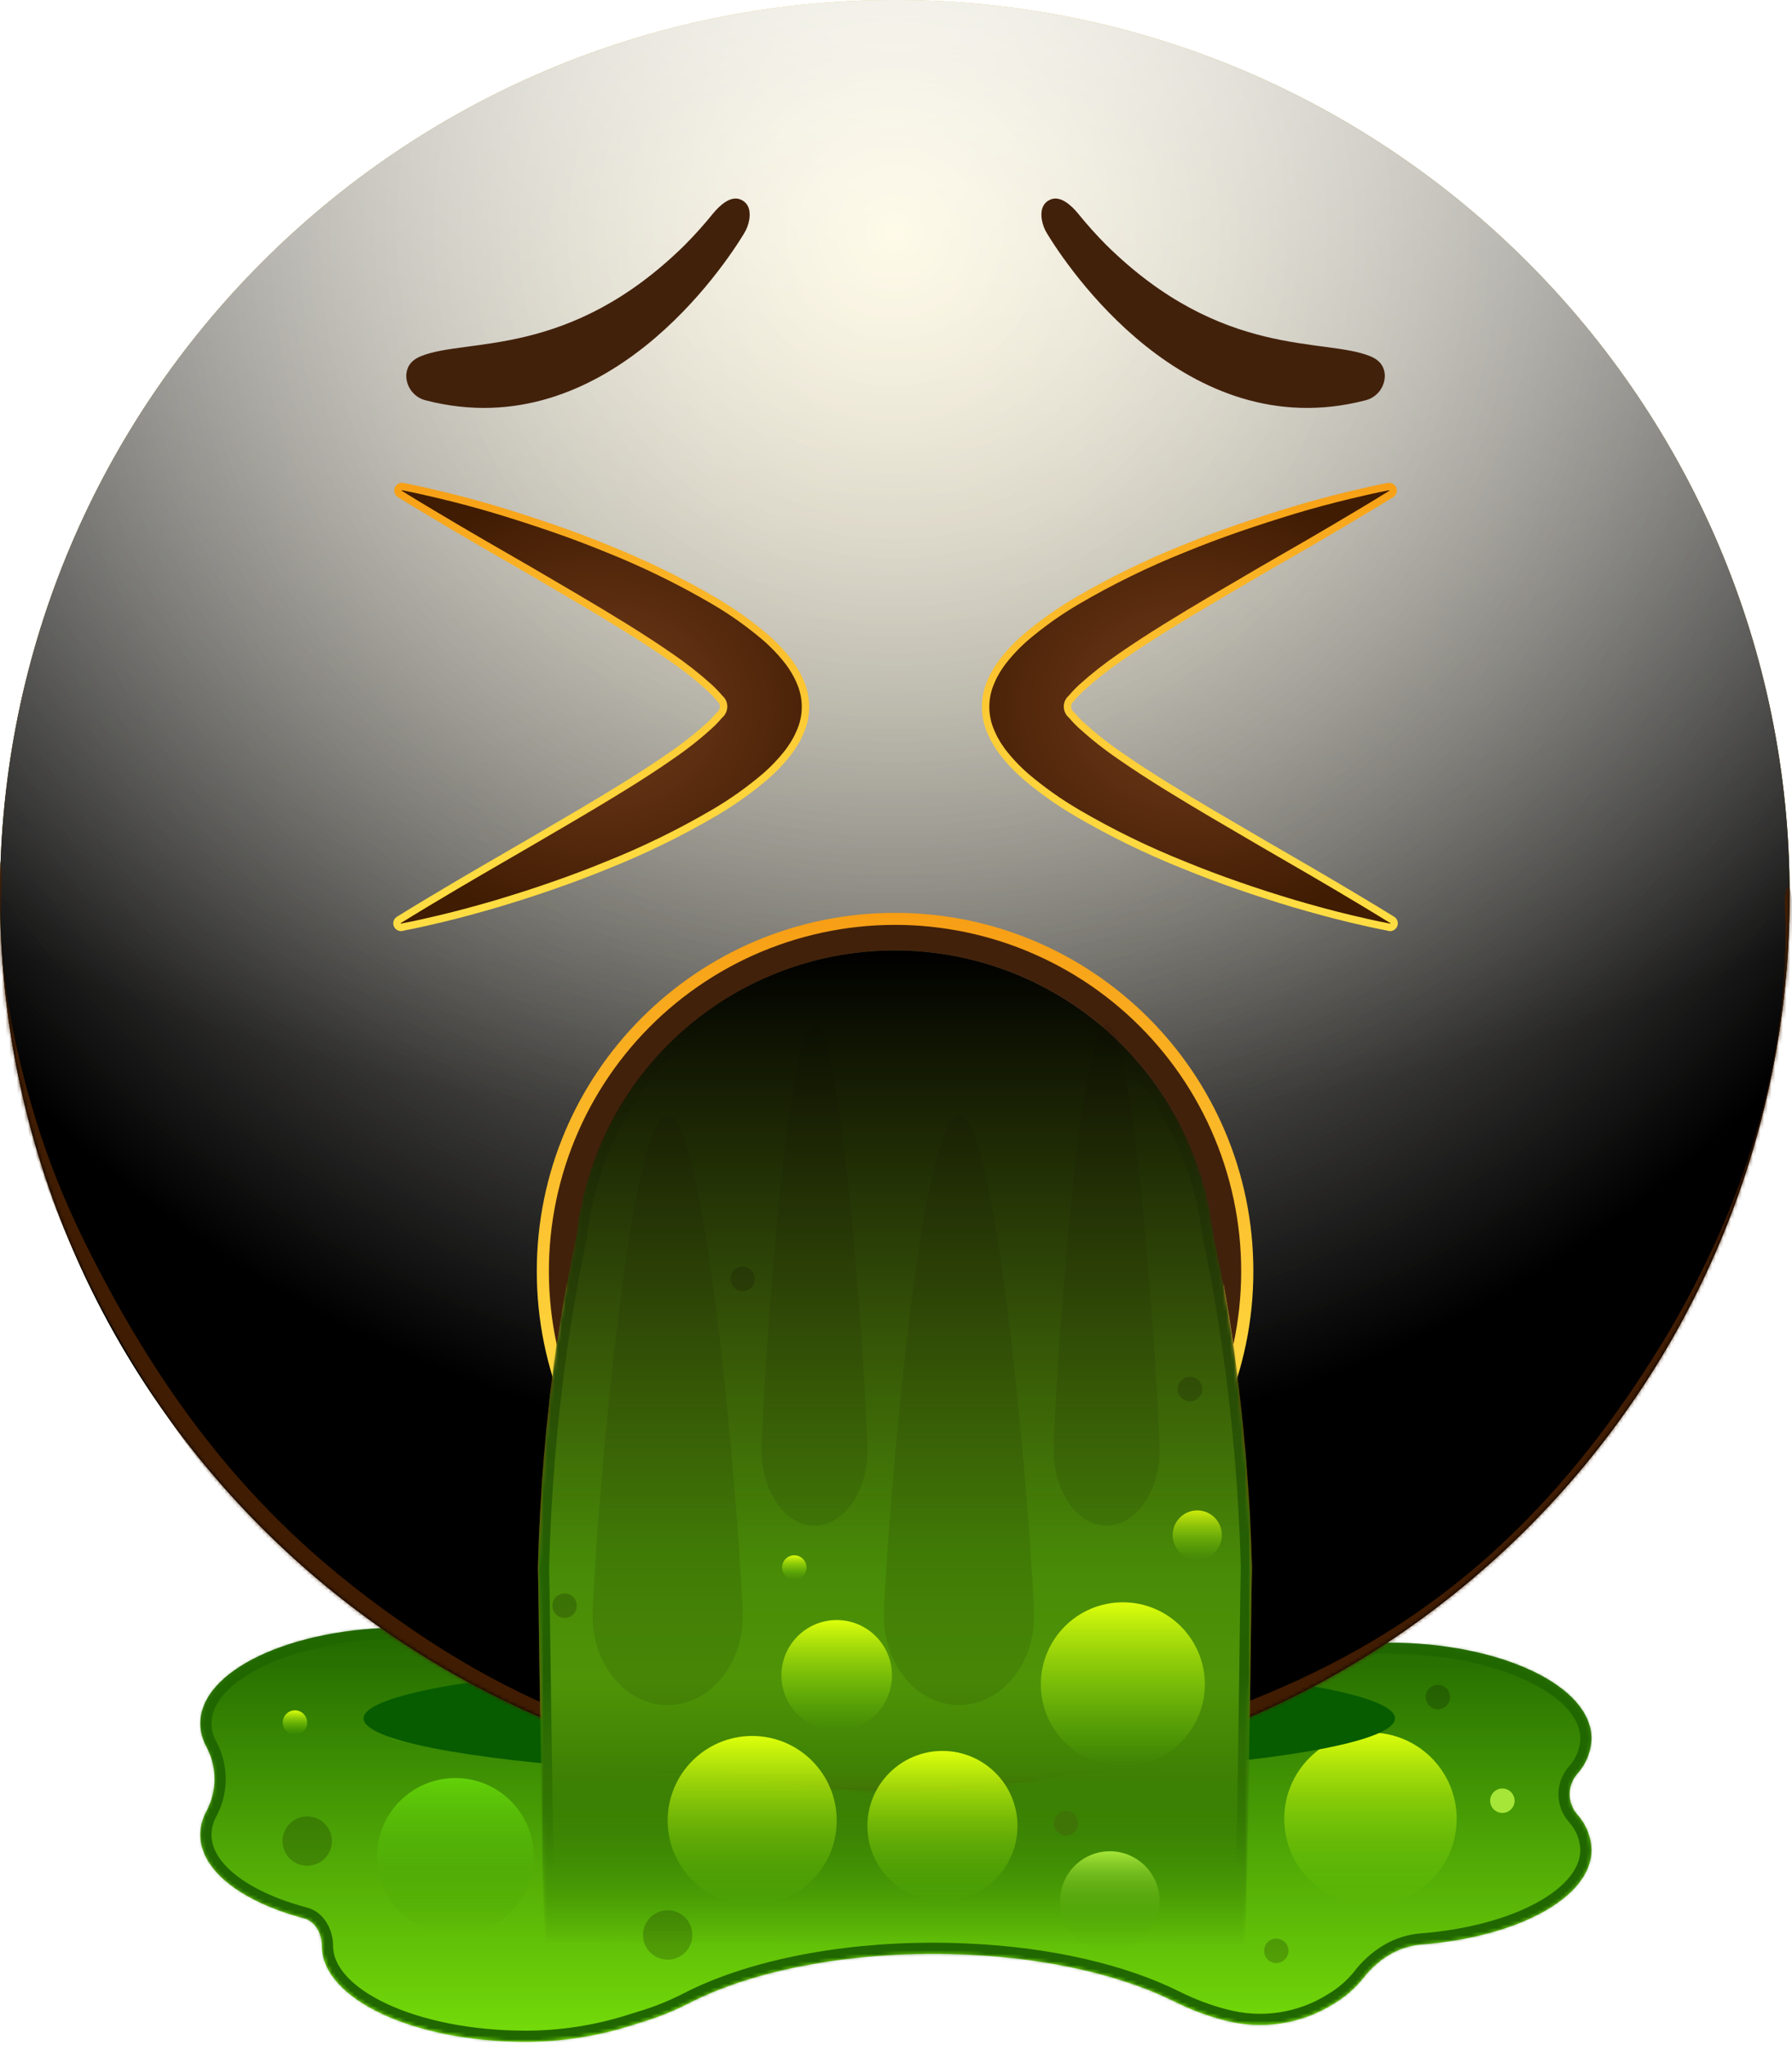 <svg width="483" height="551" viewBox="0 0 483 551" fill="none" xmlns="http://www.w3.org/2000/svg">
<path d="M150.2 447.33L338.61 448.67C339.25 448.41 339.9 448.17 340.61 447.93C349.86 444.57 361.46 442.58 374.04 442.58C404.36 442.58 428.95 454.16 428.95 468.43C428.846 472.002 427.454 475.415 425.03 478.04C423.752 479.545 423.051 481.456 423.051 483.43C423.051 485.404 423.752 487.315 425.03 488.82C427.455 491.444 428.848 494.858 428.95 498.43C428.95 511.26 409.1 521.9 383.09 523.93C380.044 524.184 377.097 525.128 374.47 526.69C371.666 528.371 369.217 530.582 367.26 533.2C365.073 535.88 362.429 538.151 359.45 539.91C355.1 542.637 350.233 544.436 345.155 545.195C340.077 545.954 334.897 545.656 329.94 544.32H329.89C325.303 543.116 320.852 541.441 316.61 539.32C302.73 532.38 283.12 527.67 260.98 526.67C257.873 526.517 254.717 526.44 251.51 526.44C225.28 526.44 201.78 531.54 185.99 539.58C182.383 541.457 178.627 543.033 174.76 544.29L170.35 545.67C161.149 548.614 151.55 550.121 141.89 550.14H141.67C111.35 550.14 86.76 538.56 86.76 524.28V524.22C86.76 520.68 84.76 517.62 82 516.88C65.27 512.46 54 504.02 54 494.35C54.021 492.14 54.588 489.969 55.65 488.03C57.086 485.358 57.837 482.373 57.837 479.34C57.837 476.307 57.086 473.322 55.65 470.65C54.585 468.72 54.018 466.555 54 464.35C54 450.06 78.58 438.5 108.91 438.5C124.4 438.5 138.38 441.5 148.36 446.37C149.01 446.68 149.64 447.01 150.26 447.37" fill="url(#paint0_linear_862_12472)"/>
<mask id="mask0_862_12472" style="mask-type:alpha" maskUnits="userSpaceOnUse" x="54" y="438" width="375" height="113">
<path d="M150.2 447.33L338.61 448.67C339.25 448.41 339.9 448.17 340.61 447.93C349.86 444.57 361.46 442.58 374.04 442.58C404.36 442.58 428.95 454.16 428.95 468.43C428.846 472.002 427.454 475.415 425.03 478.04C423.752 479.545 423.051 481.456 423.051 483.43C423.051 485.404 423.752 487.315 425.03 488.82C427.455 491.444 428.848 494.858 428.95 498.43C428.95 511.26 409.1 521.9 383.09 523.93C380.044 524.184 377.097 525.128 374.47 526.69C371.666 528.371 369.217 530.582 367.26 533.2C365.073 535.88 362.429 538.151 359.45 539.91C355.1 542.637 350.233 544.436 345.155 545.195C340.077 545.954 334.897 545.656 329.94 544.32H329.89C325.303 543.116 320.852 541.441 316.61 539.32C302.73 532.38 283.12 527.67 260.98 526.67C257.873 526.517 254.717 526.44 251.51 526.44C225.28 526.44 201.78 531.54 185.99 539.58C182.383 541.457 178.627 543.033 174.76 544.29L170.35 545.67C161.149 548.614 151.55 550.121 141.89 550.14H141.67C111.35 550.14 86.76 538.56 86.76 524.28V524.22C86.76 520.68 84.76 517.62 82 516.88C65.27 512.46 54 504.02 54 494.35C54.021 492.14 54.588 489.969 55.65 488.03C57.086 485.358 57.837 482.373 57.837 479.34C57.837 476.307 57.086 473.322 55.65 470.65C54.585 468.72 54.018 466.555 54 464.35C54 450.06 78.58 438.5 108.91 438.5C124.4 438.5 138.38 441.5 148.36 446.37C149.01 446.68 149.64 447.01 150.26 447.37" fill="url(#paint1_linear_862_12472)"/>
</mask>
<g mask="url(#mask0_862_12472)">
<g filter="url(#filter0_f_862_12472)">
<mask id="path-3-inside-1_862_12472" fill="white">
<path d="M150.2 447.33L338.61 448.67C339.25 448.41 339.9 448.17 340.61 447.93C349.86 444.57 361.46 442.58 374.04 442.58C404.36 442.58 428.95 454.16 428.95 468.43C428.846 472.002 427.454 475.415 425.03 478.04C423.752 479.545 423.051 481.456 423.051 483.43C423.051 485.404 423.752 487.315 425.03 488.82C427.455 491.444 428.848 494.858 428.95 498.43C428.95 511.26 409.1 521.9 383.09 523.93C380.044 524.184 377.097 525.128 374.47 526.69C371.666 528.371 369.217 530.582 367.26 533.2C365.073 535.88 362.429 538.151 359.45 539.91C355.1 542.637 350.233 544.436 345.155 545.195C340.077 545.954 334.897 545.656 329.94 544.32H329.89C325.303 543.116 320.852 541.441 316.61 539.32C302.73 532.38 283.12 527.67 260.98 526.67C257.873 526.517 254.717 526.44 251.51 526.44C225.28 526.44 201.78 531.54 185.99 539.58C182.383 541.457 178.627 543.033 174.76 544.29L170.35 545.67C161.149 548.614 151.55 550.121 141.89 550.14H141.67C111.35 550.14 86.76 538.56 86.76 524.28V524.22C86.76 520.68 84.76 517.62 82 516.88C65.27 512.46 54 504.02 54 494.35C54.021 492.14 54.588 489.969 55.65 488.03C57.086 485.358 57.837 482.373 57.837 479.34C57.837 476.307 57.086 473.322 55.65 470.65C54.585 468.72 54.018 466.555 54 464.35C54 450.06 78.58 438.5 108.91 438.5C124.4 438.5 138.38 441.5 148.36 446.37C149.01 446.68 149.64 447.01 150.26 447.37"/>
</mask>
<path d="M338.61 448.67L338.589 451.67L339.186 451.674L339.739 451.449L338.61 448.67ZM340.61 447.93L341.571 450.772L341.603 450.761L341.634 450.75L340.61 447.93ZM428.95 468.43L431.949 468.517L431.95 468.474V468.43H428.95ZM425.03 478.04L422.826 476.005L422.783 476.051L422.743 476.099L425.03 478.04ZM423.051 483.43H420.051H423.051ZM425.03 488.82L422.743 490.761L422.784 490.81L422.827 490.856L425.03 488.82ZM428.95 498.43H431.95V498.387L431.949 498.344L428.95 498.43ZM383.09 523.93L382.857 520.939L382.849 520.94L382.841 520.94L383.09 523.93ZM374.47 526.69L372.936 524.112L372.928 524.117L374.47 526.69ZM367.26 533.2L369.584 535.097L369.625 535.048L369.663 534.996L367.26 533.2ZM359.45 539.91L357.925 537.327L357.89 537.347L357.857 537.368L359.45 539.91ZM329.94 544.32L330.721 541.423L330.337 541.32H329.94V544.32ZM329.89 544.32L329.129 547.222L329.503 547.32H329.89V544.32ZM316.61 539.32L315.268 542.003L315.269 542.003L316.61 539.32ZM260.98 526.67L260.832 529.666L260.845 529.667L260.98 526.67ZM185.99 539.58L184.629 536.907L184.617 536.913L184.605 536.919L185.99 539.58ZM174.76 544.29L175.656 547.153L175.672 547.148L175.688 547.143L174.76 544.29ZM170.35 545.67L169.454 542.807L169.445 542.81L169.436 542.813L170.35 545.67ZM141.89 550.14V553.14L141.896 553.14L141.89 550.14ZM82 516.88L82.777 513.982L82.766 513.98L82 516.88ZM54 494.35L51 494.321L51 494.336V494.35H54ZM55.65 488.03L58.281 489.471L58.287 489.461L58.293 489.45L55.65 488.03ZM57.837 479.34H60.837H57.837ZM55.65 470.65L58.293 469.23L58.285 469.215L58.277 469.201L55.65 470.65ZM54 464.35H51V464.362L51 464.374L54 464.35ZM148.36 446.37L147.044 449.066L147.056 449.072L147.069 449.078L148.36 446.37ZM150.179 450.33L338.589 451.67L338.631 445.67L150.221 444.33L150.179 450.33ZM339.739 451.449C340.317 451.214 340.911 450.995 341.571 450.772L339.649 445.088C338.889 445.345 338.183 445.606 337.481 445.891L339.739 451.449ZM341.634 450.75C350.509 447.526 361.756 445.58 374.04 445.58V439.58C361.164 439.58 349.211 441.614 339.586 445.11L341.634 450.75ZM374.04 445.58C388.859 445.58 402.132 448.416 411.587 452.868C421.278 457.431 425.95 463.139 425.95 468.43H431.95C431.95 459.451 424.327 452.234 414.143 447.44C403.724 442.534 389.541 439.58 374.04 439.58V445.58ZM425.951 468.343C425.868 471.19 424.758 473.912 422.826 476.005L427.234 480.075C430.149 476.918 431.824 472.813 431.949 468.517L425.951 468.343ZM422.743 476.099C421.005 478.146 420.051 480.745 420.051 483.43H426.051C426.051 482.167 426.5 480.944 427.317 479.981L422.743 476.099ZM420.051 483.43C420.051 486.115 421.005 488.714 422.743 490.761L427.317 486.879C426.5 485.916 426.051 484.693 426.051 483.43H420.051ZM422.827 490.856C424.76 492.948 425.87 495.669 425.951 498.516L431.949 498.344C431.826 494.047 430.151 489.941 427.233 486.784L422.827 490.856ZM425.95 498.43C425.95 503.176 422.223 508.259 414.328 512.601C406.581 516.862 395.557 519.948 382.857 520.939L383.323 526.921C396.633 525.882 408.539 522.633 417.22 517.859C425.752 513.166 431.95 506.514 431.95 498.43H425.95ZM382.841 520.94C379.341 521.232 375.954 522.316 372.936 524.112L376.004 529.268C378.239 527.939 380.747 527.136 383.339 526.92L382.841 520.94ZM372.928 524.117C369.789 525.998 367.048 528.473 364.857 531.404L369.663 534.996C371.386 532.691 373.543 530.743 376.012 529.263L372.928 524.117ZM364.936 531.303C362.972 533.709 360.599 535.748 357.925 537.327L360.975 542.493C364.259 540.555 367.173 538.051 369.584 535.097L364.936 531.303ZM357.857 537.368C353.856 539.876 349.381 541.53 344.712 542.228L345.599 548.162C351.085 547.342 356.343 545.398 361.043 542.452L357.857 537.368ZM344.712 542.228C340.042 542.926 335.279 542.652 330.721 541.423L329.159 547.217C334.516 548.66 340.112 548.982 345.599 548.162L344.712 542.228ZM329.94 541.32H329.89V547.32H329.94V541.32ZM330.651 541.418C326.264 540.267 322.008 538.665 317.952 536.637L315.269 542.003C319.696 544.217 324.341 545.966 329.129 547.222L330.651 541.418ZM317.952 536.637C303.601 529.462 283.555 524.687 261.115 523.673L260.845 529.667C282.685 530.653 301.859 535.298 315.268 542.003L317.952 536.637ZM261.128 523.674C257.97 523.518 254.764 523.44 251.51 523.44V529.44C254.669 529.44 257.776 529.516 260.832 529.666L261.128 523.674ZM251.51 523.44C224.954 523.44 200.954 528.594 184.629 536.907L187.351 542.253C202.606 534.486 225.606 529.44 251.51 529.44V523.44ZM184.605 536.919C181.145 538.72 177.542 540.231 173.832 541.437L175.688 547.143C179.712 545.834 183.621 544.195 187.375 542.241L184.605 536.919ZM173.864 541.427L169.454 542.807L171.246 548.533L175.656 547.153L173.864 541.427ZM169.436 542.813C160.529 545.662 151.236 547.122 141.884 547.14L141.896 553.14C151.864 553.121 161.77 551.565 171.264 548.527L169.436 542.813ZM141.89 547.14H141.67V553.14H141.89V547.14ZM141.67 547.14C126.851 547.14 113.579 544.304 104.123 539.851C94.433 535.287 89.76 529.576 89.76 524.28H83.76C83.76 533.264 91.382 540.483 101.567 545.279C111.986 550.186 126.169 553.14 141.67 553.14V547.14ZM89.76 524.28V524.22H83.76V524.28H89.76ZM89.76 524.22C89.76 519.735 87.209 515.171 82.777 513.982L81.223 519.778C82.311 520.069 83.76 521.625 83.76 524.22H89.76ZM82.766 513.98C74.658 511.837 68.073 508.768 63.584 505.228C59.077 501.674 57 497.925 57 494.35H51C51 500.445 54.558 505.751 59.868 509.939C65.197 514.142 72.612 517.503 81.234 519.781L82.766 513.98ZM57 494.379C57.016 492.662 57.456 490.977 58.281 489.471L53.019 486.589C51.719 488.961 51.026 491.617 51 494.321L57 494.379ZM58.293 489.45C59.963 486.342 60.837 482.868 60.837 479.34H54.837C54.837 481.877 54.208 484.375 53.007 486.61L58.293 489.45ZM60.837 479.34C60.837 475.812 59.963 472.338 58.293 469.23L53.007 472.07C54.208 474.305 54.837 476.803 54.837 479.34H60.837ZM58.277 469.201C57.452 467.707 57.014 466.032 57 464.326L51 464.374C51.022 467.077 51.717 469.733 53.023 472.099L58.277 469.201ZM57 464.35C57 459.048 61.671 453.34 71.359 448.781C80.813 444.331 94.085 441.5 108.91 441.5V435.5C93.405 435.5 79.222 438.449 68.804 443.352C58.619 448.145 51 455.362 51 464.35H57ZM108.91 441.5C124.058 441.5 137.566 444.441 147.044 449.066L149.676 443.674C139.194 438.559 124.742 435.5 108.91 435.5V441.5ZM147.069 449.078C147.651 449.356 148.209 449.648 148.754 449.964L151.766 444.776C151.071 444.372 150.369 444.004 149.651 443.662L147.069 449.078Z" fill="url(#paint2_linear_862_12472)" mask="url(#path-3-inside-1_862_12472)"/>
</g>
</g>
<path d="M122.74 521.32C134.404 521.32 143.86 511.864 143.86 500.2C143.86 488.536 134.404 479.08 122.74 479.08C111.076 479.08 101.62 488.536 101.62 500.2C101.62 511.864 111.076 521.32 122.74 521.32Z" fill="url(#paint3_linear_862_12472)"/>
<path d="M369.381 513.299C382.216 513.299 392.621 502.894 392.621 490.059C392.621 477.224 382.216 466.819 369.381 466.819C356.546 466.819 346.141 477.224 346.141 490.059C346.141 502.894 356.546 513.299 369.381 513.299Z" fill="url(#paint4_linear_862_12472)"/>
<path d="M109.09 469.68C112.321 469.68 114.94 467.06 114.94 463.829C114.94 460.599 112.321 457.979 109.09 457.979C105.859 457.979 103.24 460.599 103.24 463.829C103.24 467.06 105.859 469.68 109.09 469.68Z" fill="url(#paint5_linear_862_12472)"/>
<path d="M79.5 467.42C81.317 467.42 82.79 465.947 82.79 464.13C82.79 462.313 81.317 460.84 79.5 460.84C77.683 460.84 76.21 462.313 76.21 464.13C76.21 465.947 77.683 467.42 79.5 467.42Z" fill="url(#paint6_linear_862_12472)"/>
<path d="M404.94 488.479C406.757 488.479 408.23 487.006 408.23 485.189C408.23 483.372 406.757 481.899 404.94 481.899C403.123 481.899 401.65 483.372 401.65 485.189C401.65 487.006 403.123 488.479 404.94 488.479Z" fill="#A6E638"/>
<path opacity="0.2" d="M82.8 502.71C86.473 502.71 89.45 499.733 89.45 496.06C89.45 492.387 86.473 489.41 82.8 489.41C79.128 489.41 76.15 492.387 76.15 496.06C76.15 499.733 79.128 502.71 82.8 502.71Z" fill="black"/>
<path opacity="0.2" d="M387.57 460.55C389.387 460.55 390.86 459.077 390.86 457.26C390.86 455.443 389.387 453.97 387.57 453.97C385.753 453.97 384.28 455.443 384.28 457.26C384.28 459.077 385.753 460.55 387.57 460.55Z" fill="black"/>
<path opacity="0.2" d="M344 528.92C345.817 528.92 347.29 527.447 347.29 525.63C347.29 523.813 345.817 522.34 344 522.34C342.183 522.34 340.71 523.813 340.71 525.63C340.71 527.447 342.183 528.92 344 528.92Z" fill="black"/>
<mask id="mask1_862_12472" style="mask-type:alpha" maskUnits="userSpaceOnUse" x="54" y="438" width="375" height="113">
<path d="M150.2 447.33L338.61 448.67C339.25 448.41 339.9 448.17 340.61 447.93C349.86 444.57 361.46 442.58 374.04 442.58C404.36 442.58 428.95 454.16 428.95 468.43C428.846 472.002 427.454 475.415 425.03 478.04C423.752 479.545 423.051 481.456 423.051 483.43C423.051 485.404 423.752 487.315 425.03 488.82C427.455 491.444 428.848 494.858 428.95 498.43C428.95 511.26 409.1 521.9 383.09 523.93C380.044 524.184 377.097 525.128 374.47 526.69C371.666 528.371 369.217 530.582 367.26 533.2C365.073 535.88 362.429 538.151 359.45 539.91C355.1 542.637 350.233 544.436 345.155 545.195C340.077 545.954 334.897 545.656 329.94 544.32H329.89C325.303 543.116 320.852 541.441 316.61 539.32C302.73 532.38 283.12 527.67 260.98 526.67C257.873 526.517 254.717 526.44 251.51 526.44C225.28 526.44 201.78 531.54 185.99 539.58C182.383 541.457 178.627 543.033 174.76 544.29L170.35 545.67C161.149 548.614 151.55 550.121 141.89 550.14H141.67C111.35 550.14 86.76 538.56 86.76 524.28V524.22C86.76 520.68 84.76 517.62 82 516.88C65.27 512.46 54 504.02 54 494.35C54.021 492.14 54.588 489.969 55.65 488.03C57.086 485.358 57.837 482.373 57.837 479.34C57.837 476.307 57.086 473.322 55.65 470.65C54.585 468.72 54.018 466.555 54 464.35C54 450.06 78.58 438.5 108.91 438.5C124.4 438.5 138.38 441.5 148.36 446.37C149.01 446.68 149.64 447.01 150.26 447.37" fill="url(#paint7_linear_862_12472)"/>
</mask>
<g mask="url(#mask1_862_12472)">
<g filter="url(#filter1_f_862_12472)">
<ellipse cx="237" cy="463" rx="139" ry="16" fill="#075C00"/>
</g>
</g>
<path d="M241.18 482.36C374.38 482.36 482.36 374.38 482.36 241.18C482.36 107.98 374.38 0 241.18 0C107.98 0 0 107.98 0 241.18C0 374.38 107.98 482.36 241.18 482.36Z" fill="url(#paint8_radial_862_12472)"/>
<g style="mix-blend-mode:soft-light">
<path d="M241.18 482.36C374.38 482.36 482.36 374.38 482.36 241.18C482.36 107.98 374.38 0 241.18 0C107.98 0 0 107.98 0 241.18C0 374.38 107.98 482.36 241.18 482.36Z" fill="url(#paint9_radial_862_12472)"/>
</g>
<g style="mix-blend-mode:soft-light">
<path d="M241.18 482.36C374.38 482.36 482.36 374.38 482.36 241.18C482.36 107.98 374.38 0 241.18 0C107.98 0 0 107.98 0 241.18C0 374.38 107.98 482.36 241.18 482.36Z" fill="url(#paint10_radial_862_12472)"/>
</g>
<g style="mix-blend-mode:overlay">
<path d="M241.18 482.36C374.38 482.36 482.36 374.38 482.36 241.18C482.36 107.98 374.38 0 241.18 0C107.98 0 0 107.98 0 241.18C0 374.38 107.98 482.36 241.18 482.36Z" fill="url(#paint11_radial_862_12472)" fill-opacity="0.7"/>
</g>
<mask id="mask2_862_12472" style="mask-type:alpha" maskUnits="userSpaceOnUse" x="0" y="0" width="483" height="483">
<path d="M241.18 482.36C374.38 482.36 482.36 374.38 482.36 241.18C482.36 107.98 374.38 0 241.18 0C107.98 0 0 107.98 0 241.18C0 374.38 107.98 482.36 241.18 482.36Z" fill="white"/>
</mask>
<g mask="url(#mask2_862_12472)">
<g filter="url(#filter2_f_862_12472)">
<path d="M-1.376 234.299C-1.114 230.872 0.014 230.529 0.343 234.008C0.708 237.874 -0.002 245.646 0.169 250.335C0.622 262.748 2.524 273.541 4.486 282.32C10.807 310.612 19.562 328.843 27.727 344.288C54.566 395.06 83.967 420.77 112.648 440.147C154.689 468.549 197.072 477.584 239.49 479.5C240.56 479.548 240.738 486.518 239.686 487.425C237.788 489.061 235.436 487.437 233.494 487.369C227.915 487.174 222.335 486.791 216.756 486.211C200.213 484.492 183.67 480.991 167.162 475.358C122.275 460.044 73.876 433.821 31.609 359.962C28.95 355.316 26.312 350.424 23.712 345.167C21.632 340.963 19.573 336.556 17.549 331.843C10.895 316.342 -4.613 276.658 -1.376 234.299ZM239.52 487.5C238.499 487.531 238.241 481.034 239.214 479.685C240.684 477.647 242.888 479.326 244.439 479.229C250.877 478.826 257.314 478.229 263.75 477.421C281.395 475.205 299.028 471.422 316.621 465.596C360.257 451.145 407.17 429.115 448.305 361.431C450.923 357.123 453.518 352.553 456.079 347.641C463.86 332.712 483.361 293.084 481.107 243.821C480.917 239.668 482.181 237.181 482.747 240.743C483.467 245.279 483.175 254.736 482.977 259.768C482.341 275.883 479.866 289.512 477.257 300.518C468.987 335.399 457.376 355.623 446.744 372.51C412.184 427.397 374.648 449.524 338.155 465.424C305.424 479.686 272.444 486.484 239.52 487.5Z" fill="#401C02"/>
</g>
<g filter="url(#filter3_f_862_12472)">
<path d="M-1.376 234.299C-1.114 230.872 0.014 230.529 0.343 234.008C0.708 237.874 -0.002 245.646 0.169 250.335C0.622 262.748 2.524 273.541 4.486 282.32C10.807 310.612 19.562 328.843 27.727 344.288C54.566 395.06 83.967 420.77 112.648 440.147C154.689 468.549 197.072 477.584 239.49 479.5C240.56 479.548 240.738 486.518 239.686 487.425C237.788 489.061 235.436 487.437 233.494 487.369C227.915 487.174 222.335 486.791 216.756 486.211C200.213 484.492 183.67 480.991 167.162 475.358C122.275 460.044 73.876 433.821 31.609 359.962C28.95 355.316 26.312 350.424 23.712 345.167C21.632 340.963 19.573 336.556 17.549 331.843C10.895 316.342 -4.613 276.658 -1.376 234.299ZM239.52 487.5C238.499 487.531 238.241 481.034 239.214 479.685C240.684 477.647 242.888 479.326 244.439 479.229C250.877 478.826 257.314 478.229 263.75 477.421C281.395 475.205 299.028 471.422 316.621 465.596C360.257 451.145 407.17 429.115 448.305 361.431C450.923 357.123 453.518 352.553 456.079 347.641C463.86 332.712 483.361 293.084 481.107 243.821C480.917 239.668 482.181 237.181 482.747 240.743C483.467 245.279 483.175 254.736 482.977 259.768C482.341 275.883 479.866 289.512 477.257 300.518C468.987 335.399 457.376 355.623 446.744 372.51C412.184 427.397 374.648 449.524 338.155 465.424C305.424 479.686 272.444 486.484 239.52 487.5Z" fill="#401C02"/>
</g>
</g>
<mask id="mask3_862_12472" style="mask-type:alpha" maskUnits="userSpaceOnUse" x="0" y="0" width="483" height="483">
<path d="M241.18 482.36C374.38 482.36 482.36 374.38 482.36 241.18C482.36 107.98 374.38 0 241.18 0C107.98 0 0 107.98 0 241.18C0 374.38 107.98 482.36 241.18 482.36Z" fill="url(#paint12_radial_862_12472)"/>
</mask>
<g mask="url(#mask3_862_12472)">
<g filter="url(#filter4_f_862_12472)">
<path d="M147 523.33C146 512.33 145.32 433.93 145 422.33C145.504 402.287 147.173 382.29 150 362.44C150.25 360.72 150.5 359.01 150.77 357.31C151.29 353.977 151.84 350.677 152.42 347.41C153.287 342.55 154.223 337.777 155.23 333.09C156.035 325.617 157.824 318.284 160.55 311.28C166.876 294.954 178.012 280.933 192.482 271.076C206.953 261.218 224.077 255.988 241.586 256.078C259.095 256.168 276.164 261.574 290.532 271.58C304.901 281.586 315.892 295.719 322.05 312.11C324.51 318.613 326.163 325.394 326.97 332.3C328.54 339.55 329.97 347.04 331.18 354.72C331.58 357.2 331.97 359.72 332.33 362.25C332.33 362.49 332.41 362.73 332.44 362.97C335.245 382.644 336.914 402.464 337.44 422.33C337.13 434.38 336.44 513.17 335.35 524.64" fill="#803308"/>
</g>
</g>
<path d="M241.25 435.1C292.375 435.1 333.82 393.655 333.82 342.53C333.82 291.405 292.375 249.96 241.25 249.96C190.125 249.96 148.68 291.405 148.68 342.53C148.68 393.655 190.125 435.1 241.25 435.1Z" stroke="url(#paint13_linear_862_12472)" stroke-width="8" stroke-miterlimit="10"/>
<mask id="mask4_862_12472" style="mask-type:alpha" maskUnits="userSpaceOnUse" x="145" y="256" width="193" height="269">
<path d="M147 523.33C146 512.33 145.32 433.93 145 422.33C145.504 402.287 147.173 382.29 150 362.44C150.25 360.72 150.5 359.01 150.77 357.31C151.29 353.977 151.84 350.677 152.42 347.41C153.287 342.55 154.223 337.777 155.23 333.09C156.035 325.617 157.824 318.284 160.55 311.28C166.876 294.954 178.012 280.933 192.482 271.076C206.953 261.218 224.077 255.988 241.586 256.078C259.095 256.168 276.164 261.574 290.532 271.58C304.901 281.586 315.892 295.719 322.05 312.11C324.51 318.613 326.163 325.394 326.97 332.3C328.54 339.55 329.97 347.04 331.18 354.72C331.58 357.2 331.97 359.72 332.33 362.25C332.33 362.49 332.41 362.73 332.44 362.97C335.245 382.644 336.914 402.464 337.44 422.33C337.13 434.38 336.44 513.17 335.35 524.64" fill="url(#paint14_linear_862_12472)"/>
</mask>
<g mask="url(#mask4_862_12472)">
<path d="M147 523.33C146 512.33 145.32 433.93 145 422.33C145.504 402.287 147.173 382.29 150 362.44C150.25 360.72 150.5 359.01 150.77 357.31C151.29 353.977 151.84 350.677 152.42 347.41C153.287 342.55 154.223 337.777 155.23 333.09C156.035 325.617 157.824 318.284 160.55 311.28C166.876 294.954 178.012 280.933 192.482 271.076C206.953 261.218 224.077 255.988 241.586 256.078C259.095 256.168 276.164 261.574 290.532 271.58C304.901 281.586 315.892 295.719 322.05 312.11C324.51 318.613 326.163 325.394 326.97 332.3C328.54 339.55 329.97 347.04 331.18 354.72C331.58 357.2 331.97 359.72 332.33 362.25C332.33 362.49 332.41 362.73 332.44 362.97C335.245 382.644 336.914 402.464 337.44 422.33C337.13 434.38 336.44 513.17 335.35 524.64" fill="url(#paint15_linear_862_12472)"/>
</g>
<mask id="mask5_862_12472" style="mask-type:alpha" maskUnits="userSpaceOnUse" x="145" y="256" width="193" height="269">
<path d="M147 523.33C146 512.33 145.32 433.93 145 422.33C145.504 402.287 147.173 382.29 150 362.44C150.25 360.72 150.5 359.01 150.77 357.31C151.29 353.977 151.84 350.677 152.42 347.41C153.287 342.55 154.223 337.777 155.23 333.09C156.035 325.617 157.824 318.284 160.55 311.28C166.876 294.954 178.012 280.933 192.482 271.076C206.953 261.218 224.077 255.988 241.586 256.078C259.095 256.168 276.164 261.574 290.532 271.58C304.901 281.586 315.892 295.719 322.05 312.11C324.51 318.613 326.163 325.394 326.97 332.3C328.54 339.55 329.97 347.04 331.18 354.72C331.58 357.2 331.97 359.72 332.33 362.25C332.33 362.49 332.41 362.73 332.44 362.97C335.245 382.644 336.914 402.464 337.44 422.33C337.13 434.38 336.44 513.17 335.35 524.64" fill="url(#paint16_linear_862_12472)"/>
</mask>
<g mask="url(#mask5_862_12472)">
<mask id="mask6_862_12472" style="mask-type:alpha" maskUnits="userSpaceOnUse" x="145" y="256" width="193" height="269">
<path d="M147 523.33C146 512.33 145.32 433.93 145 422.33C145.504 402.287 147.173 382.29 150 362.44C150.25 360.72 150.5 359.01 150.77 357.31C151.29 353.977 151.84 350.677 152.42 347.41C153.287 342.55 154.223 337.777 155.23 333.09C156.035 325.617 157.824 318.284 160.55 311.28C166.876 294.954 178.012 280.933 192.482 271.076C206.953 261.218 224.077 255.988 241.586 256.078C259.095 256.168 276.164 261.574 290.532 271.58C304.901 281.586 315.892 295.719 322.05 312.11C324.51 318.613 326.163 325.394 326.97 332.3C328.54 339.55 329.97 347.04 331.18 354.72C331.58 357.2 331.97 359.72 332.33 362.25C332.33 362.49 332.41 362.73 332.44 362.97C335.245 382.644 336.914 402.464 337.44 422.33C337.13 434.38 336.44 513.17 335.35 524.64" fill="url(#paint17_linear_862_12472)"/>
</mask>
<g mask="url(#mask6_862_12472)">
<g filter="url(#filter5_f_862_12472)">
<mask id="path-29-inside-2_862_12472" fill="white">
<path d="M147 523.33C146 512.33 145.32 433.93 145 422.33C145.504 402.287 147.173 382.29 150 362.44C150.25 360.72 150.5 359.01 150.77 357.31C151.29 353.977 151.84 350.677 152.42 347.41C153.287 342.55 154.223 337.777 155.23 333.09C156.035 325.617 157.824 318.284 160.55 311.28C166.876 294.954 178.012 280.933 192.482 271.076C206.953 261.218 224.077 255.988 241.586 256.078C259.095 256.168 276.164 261.574 290.532 271.58C304.901 281.586 315.892 295.719 322.05 312.11C324.51 318.613 326.163 325.394 326.97 332.3C328.54 339.55 329.97 347.04 331.18 354.72C331.58 357.2 331.97 359.72 332.33 362.25C332.33 362.49 332.41 362.73 332.44 362.97C335.245 382.644 336.914 402.464 337.44 422.33C337.13 434.38 336.44 513.17 335.35 524.64"/>
</mask>
<path d="M145 422.33L142.001 422.255L141.999 422.334L142.001 422.413L145 422.33ZM150 362.44L147.031 362.009L147.03 362.017L150 362.44ZM150.77 357.31L153.733 357.781L153.734 357.772L150.77 357.31ZM152.42 347.41L149.467 346.883L149.466 346.886L152.42 347.41ZM155.23 333.09L158.163 333.72L158.196 333.567L158.213 333.411L155.23 333.09ZM160.55 311.28L163.346 312.368L163.347 312.364L160.55 311.28ZM322.05 312.11L319.242 313.165L319.244 313.172L322.05 312.11ZM326.97 332.3L323.99 332.648L324.007 332.793L324.038 332.935L326.97 332.3ZM331.18 354.72L328.217 355.187L328.218 355.198L331.18 354.72ZM332.33 362.25H335.33V362.038L335.3 361.827L332.33 362.25ZM332.44 362.97L329.463 363.342L329.466 363.368L329.47 363.393L332.44 362.97ZM337.44 422.33L340.439 422.407L340.441 422.329L340.439 422.251L337.44 422.33ZM149.988 523.058C149.501 517.706 149.081 495.525 148.745 473.01C148.41 450.622 148.16 428.072 147.999 422.247L142.001 422.413C142.16 428.188 142.41 450.638 142.745 473.1C143.079 495.435 143.499 517.954 144.012 523.602L149.988 523.058ZM147.999 422.405C148.5 402.478 150.16 382.597 152.97 362.863L147.03 362.017C144.187 381.982 142.508 402.095 142.001 422.255L147.999 422.405ZM152.969 362.872C153.219 361.151 153.466 359.459 153.733 357.781L147.807 356.84C147.534 358.561 147.281 360.289 147.031 362.009L152.969 362.872ZM153.734 357.772C154.251 354.46 154.798 351.18 155.374 347.935L149.466 346.886C148.882 350.173 148.329 353.494 147.806 356.848L153.734 357.772ZM155.373 347.937C156.234 343.11 157.164 338.371 158.163 333.72L152.297 332.46C151.283 337.182 150.339 341.99 149.467 346.883L155.373 347.937ZM158.213 333.411C158.989 326.202 160.715 319.126 163.346 312.368L157.754 310.192C154.932 317.442 153.08 325.033 152.247 332.769L158.213 333.411ZM163.347 312.364C169.454 296.604 180.203 283.071 194.171 273.555L190.794 268.596C175.82 278.796 164.298 293.303 157.753 310.196L163.347 312.364ZM194.171 273.555C208.14 264.04 224.669 258.991 241.57 259.078L241.601 253.078C223.484 252.985 205.767 258.397 190.794 268.596L194.171 273.555ZM241.57 259.078C258.472 259.165 274.948 264.383 288.818 274.042L292.247 269.118C277.379 258.765 259.718 253.171 241.601 253.078L241.57 259.078ZM288.818 274.042C302.688 283.7 313.297 297.343 319.242 313.165L324.858 311.055C318.487 294.095 307.114 279.471 292.247 269.118L288.818 274.042ZM319.244 313.172C321.618 319.445 323.212 325.986 323.99 332.648L329.95 331.952C329.114 324.802 327.403 317.781 324.856 311.048L319.244 313.172ZM324.038 332.935C325.597 340.136 327.016 347.569 328.217 355.187L334.143 354.253C332.924 346.511 331.483 338.964 329.902 331.665L324.038 332.935ZM328.218 355.198C328.616 357.665 329.003 360.166 329.36 362.673L335.3 361.827C334.937 359.274 334.544 356.735 334.142 354.242L328.218 355.198ZM329.33 362.25C329.33 362.679 329.401 363.04 329.431 363.193C329.439 363.235 329.448 363.276 329.453 363.303C329.459 363.333 329.463 363.351 329.466 363.365C329.472 363.395 329.468 363.38 329.463 363.342L335.417 362.598C335.397 362.441 335.372 362.305 335.355 362.215C335.346 362.169 335.337 362.127 335.331 362.097C335.324 362.064 335.32 362.045 335.317 362.028C335.31 361.992 335.313 362.003 335.317 362.035C335.321 362.069 335.33 362.145 335.33 362.25H329.33ZM329.47 363.393C332.259 382.954 333.918 402.658 334.441 422.409L340.439 422.251C339.91 402.269 338.231 382.335 335.41 362.547L329.47 363.393ZM334.441 422.253C334.285 428.297 334.035 451.056 333.688 473.656C333.339 496.386 332.894 518.775 332.363 524.356L338.337 524.924C338.896 519.035 339.341 496.294 339.687 473.749C340.035 451.075 340.285 428.413 340.439 422.407L334.441 422.253Z" fill="url(#paint18_linear_862_12472)" mask="url(#path-29-inside-2_862_12472)"/>
</g>
</g>
</g>
<path d="M334.54 342.53C334.543 349.166 333.836 355.784 332.43 362.27C332.07 359.73 331.68 357.22 331.28 354.74C330.04 347.06 328.64 339.57 327.07 332.32C326.263 325.414 324.611 318.633 322.15 312.13C315.992 295.739 305.002 281.605 290.633 271.6C276.264 261.594 259.195 256.188 241.686 256.098C224.177 256.008 207.054 261.238 192.583 271.096C178.112 280.953 166.977 294.973 160.65 311.3C157.924 318.304 156.135 325.637 155.33 333.11C154.33 337.777 153.394 342.55 152.52 347.43C151.94 350.69 151.39 353.99 150.87 357.33C150.6 359.03 150.35 360.74 150.1 362.46C147.298 349.663 147.222 336.419 149.877 323.59C152.532 310.762 157.859 298.636 165.511 288.003C173.163 277.37 182.969 268.467 194.289 261.875C205.61 255.282 218.192 251.148 231.217 249.74C244.242 248.333 257.417 249.684 269.884 253.706C282.352 257.728 293.833 264.33 303.58 273.084C313.327 281.837 321.121 292.545 326.456 304.51C331.79 316.475 334.545 329.429 334.54 342.53Z" fill="#42210B"/>
<path opacity="0.1" d="M200.18 435.56C200.18 422.39 191.13 300.56 179.96 300.56C168.79 300.56 159.73 422.42 159.73 435.56C159.73 448.7 168.79 459.41 179.96 459.41C191.13 459.41 200.18 448.73 200.18 435.56Z" fill="black"/>
<path opacity="0.1" d="M278.7 435.56C278.7 422.39 269.64 300.56 258.47 300.56C247.3 300.56 238.25 422.42 238.25 435.56C238.25 448.7 247.3 459.41 258.47 459.41C269.64 459.41 278.7 448.73 278.7 435.56Z" fill="black"/>
<path opacity="0.1" d="M233.8 390.78C233.8 379.58 227.42 276.01 219.54 276.01C211.66 276.01 205.29 379.58 205.29 390.78C205.29 401.98 211.67 411.05 219.54 411.05C227.41 411.05 233.8 401.97 233.8 390.78Z" fill="black"/>
<path opacity="0.1" d="M312.54 390.78C312.54 379.58 306.16 276.01 298.29 276.01C290.42 276.01 284 379.58 284 390.78C284 401.98 290.38 411.05 298.25 411.05C306.12 411.05 312.54 401.97 312.54 390.78Z" fill="black"/>
<path d="M202.74 513.3C215.321 513.3 225.52 503.101 225.52 490.52C225.52 477.939 215.321 467.74 202.74 467.74C190.159 467.74 179.96 477.939 179.96 490.52C179.96 503.101 190.159 513.3 202.74 513.3Z" fill="url(#paint19_linear_862_12472)"/>
<path d="M254.02 512.23C265.193 512.23 274.25 503.172 274.25 492C274.25 480.827 265.193 471.77 254.02 471.77C242.847 471.77 233.79 480.827 233.79 492C233.79 503.172 242.847 512.23 254.02 512.23Z" fill="url(#paint20_linear_862_12472)"/>
<path d="M299.14 525.63C306.547 525.63 312.55 519.626 312.55 512.22C312.55 504.813 306.547 498.81 299.14 498.81C291.734 498.81 285.73 504.813 285.73 512.22C285.73 519.626 291.734 525.63 299.14 525.63Z" fill="url(#paint21_linear_862_12472)"/>
<path d="M302.64 475.93C314.846 475.93 324.74 466.035 324.74 453.829C324.74 441.624 314.846 431.729 302.64 431.729C290.435 431.729 280.54 441.624 280.54 453.829C280.54 466.035 290.435 475.93 302.64 475.93Z" fill="url(#paint22_linear_862_12472)"/>
<path d="M225.52 466.31C233.749 466.31 240.42 459.639 240.42 451.41C240.42 443.181 233.749 436.51 225.52 436.51C217.291 436.51 210.62 443.181 210.62 451.41C210.62 459.639 217.291 466.31 225.52 466.31Z" fill="url(#paint23_linear_862_12472)"/>
<path d="M322.7 420.23C326.362 420.23 329.33 417.261 329.33 413.6C329.33 409.938 326.362 406.97 322.7 406.97C319.039 406.97 316.07 409.938 316.07 413.6C316.07 417.261 319.039 420.23 322.7 420.23Z" fill="url(#paint24_linear_862_12472)"/>
<path d="M214.09 425.64C215.907 425.64 217.38 424.167 217.38 422.35C217.38 420.533 215.907 419.06 214.09 419.06C212.273 419.06 210.8 420.533 210.8 422.35C210.8 424.167 212.273 425.64 214.09 425.64Z" fill="url(#paint25_linear_862_12472)"/>
<path d="M287.33 494.54C289.147 494.54 290.62 493.067 290.62 491.25C290.62 489.433 289.147 487.96 287.33 487.96C285.513 487.96 284.04 489.433 284.04 491.25C284.04 493.067 285.513 494.54 287.33 494.54Z" fill="#3F7407"/>
<path opacity="0.2" d="M152.17 435.939C153.987 435.939 155.46 434.466 155.46 432.649C155.46 430.832 153.987 429.359 152.17 429.359C150.353 429.359 148.88 430.832 148.88 432.649C148.88 434.466 150.353 435.939 152.17 435.939Z" fill="black"/>
<path opacity="0.2" d="M179.96 528.01C183.632 528.01 186.61 525.033 186.61 521.36C186.61 517.687 183.632 514.71 179.96 514.71C176.287 514.71 173.31 517.687 173.31 521.36C173.31 525.033 176.287 528.01 179.96 528.01Z" fill="black"/>
<path opacity="0.2" d="M320.74 377.57C322.557 377.57 324.03 376.097 324.03 374.28C324.03 372.463 322.557 370.99 320.74 370.99C318.923 370.99 317.45 372.463 317.45 374.28C317.45 376.097 318.923 377.57 320.74 377.57Z" fill="black"/>
<path opacity="0.2" d="M200.18 347.88C201.997 347.88 203.47 346.407 203.47 344.59C203.47 342.773 201.997 341.3 200.18 341.3C198.363 341.3 196.89 342.773 196.89 344.59C196.89 346.407 198.363 347.88 200.18 347.88Z" fill="black"/>
<path d="M145.06 422.35C145.564 402.306 147.233 382.309 150.06 362.46C150.31 360.74 150.56 359.03 150.83 357.33C151.35 353.996 151.9 350.696 152.48 347.43C153.346 342.57 154.283 337.796 155.29 333.11C156.094 325.637 157.883 318.304 160.61 311.3C166.936 294.973 178.071 280.953 192.542 271.095C207.013 261.238 224.136 256.008 241.645 256.098C259.154 256.188 276.223 261.594 290.592 271.599C304.961 281.605 315.952 295.739 322.11 312.13C324.57 318.633 326.222 325.414 327.03 332.32C328.6 339.57 330.03 347.06 331.24 354.74C331.64 357.22 332.03 359.74 332.39 362.27C332.39 362.51 332.47 362.75 332.5 362.99C335.304 382.664 336.974 402.483 337.5 422.35" fill="url(#paint26_linear_862_12472)"/>
<path d="M200.521 62.95C195.461 71.28 163.261 120.41 114.791 107.88C113.267 107.518 111.912 106.647 110.95 105.411C109.988 104.174 109.477 102.646 109.501 101.08C109.601 99.15 110.501 97.18 113.391 96C125.741 90.89 153.311 96.84 184.591 66C187.281 63.289 189.831 60.441 192.231 57.47C193.981 55.36 196.971 52.55 199.701 53.8C202.041 54.86 202.251 57.2 201.971 59.07C201.754 60.448 201.261 61.768 200.521 62.95Z" fill="#42210B"/>
<path d="M107.711 133.06C110.564 134.833 113.421 136.567 116.281 138.26C120.671 140.91 125.101 143.48 129.501 146.06L142.691 153.67L155.691 161.29C164.301 166.38 172.821 171.52 180.621 176.93C184.328 179.454 187.859 182.227 191.191 185.23C192.178 186.146 193.11 187.121 193.981 188.15C194.308 188.425 194.574 188.766 194.761 189.15C194.939 189.532 195.031 189.948 195.031 190.37C195.031 190.791 194.939 191.208 194.761 191.59C194.554 192.044 194.242 192.441 193.851 192.75C193.012 193.744 192.11 194.682 191.151 195.56C187.824 198.565 184.292 201.335 180.581 203.85C172.781 209.27 164.251 214.39 155.641 219.49L142.641 227.1L129.451 234.75C125.051 237.33 120.631 239.9 116.231 242.56C113.364 244.273 110.501 246.013 107.641 247.78C107.509 247.84 107.391 247.926 107.293 248.032C107.195 248.138 107.118 248.262 107.068 248.398C107.018 248.534 106.995 248.678 107.001 248.822C107.006 248.967 107.04 249.109 107.101 249.24C107.161 249.371 107.247 249.489 107.353 249.588C107.459 249.686 107.583 249.762 107.719 249.812C107.854 249.862 107.999 249.885 108.143 249.88C108.287 249.874 108.429 249.84 108.561 249.78C111.961 249.13 115.331 248.37 118.681 247.57C123.821 246.35 128.901 244.95 133.971 243.47C136.501 242.72 138.971 241.93 141.511 241.13C144.051 240.33 146.511 239.47 148.991 238.62C153.971 236.9 158.897 235.04 163.771 233.04C173.655 229.092 183.232 224.412 192.421 219.04C197.268 216.208 201.859 212.96 206.141 209.33C208.552 207.253 210.743 204.934 212.681 202.41C212.931 202.07 213.191 201.67 213.441 201.3C213.713 200.921 213.964 200.527 214.191 200.12L214.911 198.86C215.131 198.4 215.351 197.92 215.561 197.45C216.577 195.256 217.104 192.868 217.104 190.45C217.104 188.032 216.577 185.644 215.561 183.45C215.351 182.97 215.131 182.45 214.901 182.03L214.191 180.77C213.941 180.34 213.691 179.97 213.441 179.59C213.191 179.21 212.931 178.83 212.671 178.48C210.735 175.954 208.54 173.638 206.121 171.57C201.839 167.947 197.252 164.701 192.411 161.87C183.22 156.501 173.644 151.822 163.761 147.87C158.871 145.87 153.961 144.01 148.981 142.3C144.001 140.59 138.981 138.96 133.981 137.45C128.981 135.94 123.831 134.57 118.691 133.34C115.351 132.54 112.011 131.78 108.611 131.12C108.366 131.06 108.107 131.087 107.88 131.197C107.652 131.306 107.47 131.491 107.364 131.72C107.258 131.949 107.234 132.208 107.297 132.452C107.361 132.696 107.507 132.911 107.711 133.06Z" fill="url(#paint27_radial_862_12472)"/>
<path d="M107.711 133.06C110.564 134.833 113.421 136.567 116.281 138.26C120.671 140.91 125.101 143.48 129.501 146.06L142.691 153.67L155.691 161.29C164.301 166.38 172.821 171.52 180.621 176.93C184.328 179.454 187.859 182.227 191.191 185.23C192.178 186.146 193.11 187.121 193.981 188.15C194.308 188.425 194.574 188.766 194.761 189.15C194.761 189.15 194.761 189.15 194.761 189.15C194.939 189.532 195.031 189.948 195.031 190.37C195.031 190.791 194.939 191.208 194.761 191.59C194.554 192.044 194.242 192.441 193.851 192.75C193.012 193.744 192.11 194.682 191.151 195.56C187.824 198.565 184.292 201.335 180.581 203.85C172.781 209.27 164.251 214.39 155.641 219.49L142.641 227.1L129.451 234.75C125.051 237.33 120.631 239.9 116.231 242.56C113.364 244.273 110.501 246.013 107.641 247.78C107.509 247.84 107.391 247.926 107.293 248.032C107.195 248.138 107.118 248.262 107.068 248.398C107.018 248.534 106.995 248.678 107.001 248.822C107.006 248.967 107.04 249.109 107.101 249.24C107.161 249.371 107.247 249.489 107.353 249.588C107.459 249.686 107.583 249.762 107.719 249.812C107.854 249.862 107.999 249.885 108.143 249.88C108.287 249.874 108.429 249.84 108.561 249.78C111.961 249.13 115.331 248.37 118.681 247.57C123.821 246.35 128.901 244.95 133.971 243.47C136.501 242.72 138.971 241.93 141.511 241.13C144.051 240.33 146.511 239.47 148.991 238.62C153.971 236.9 158.897 235.04 163.771 233.04C173.655 229.092 183.232 224.412 192.421 219.04C197.268 216.208 201.859 212.959 206.141 209.33C208.552 207.253 210.743 204.934 212.681 202.41C212.931 202.07 213.191 201.67 213.441 201.3C213.713 200.921 213.964 200.527 214.191 200.12L214.911 198.86C215.131 198.4 215.351 197.92 215.561 197.45C216.577 195.256 217.104 192.868 217.104 190.45C217.104 188.032 216.577 185.644 215.561 183.45C215.351 182.97 215.131 182.45 214.901 182.03L214.191 180.77C213.941 180.34 213.691 179.97 213.441 179.59C213.191 179.21 212.931 178.83 212.671 178.48C210.735 175.954 208.54 173.638 206.121 171.57C201.839 167.947 197.252 164.701 192.411 161.87C183.22 156.501 173.644 151.822 163.761 147.87C158.871 145.87 153.961 144.01 148.981 142.3C144.001 140.59 138.981 138.96 133.981 137.45C128.981 135.94 123.831 134.57 118.691 133.34C115.351 132.54 112.011 131.78 108.611 131.12C108.366 131.06 108.107 131.087 107.88 131.197C107.652 131.306 107.47 131.491 107.364 131.72C107.258 131.949 107.234 132.208 107.297 132.452C107.361 132.696 107.507 132.911 107.711 133.06Z" stroke="url(#paint28_linear_862_12472)" stroke-width="2" stroke-miterlimit="10"/>
<path d="M282.233 62.95C287.293 71.28 319.493 120.41 367.963 107.88C369.487 107.518 370.842 106.647 371.804 105.411C372.766 104.174 373.277 102.646 373.253 101.08C373.153 99.15 372.253 97.18 369.363 96C357.013 90.89 329.443 96.84 298.163 66C295.473 63.289 292.923 60.441 290.523 57.47C288.773 55.36 285.783 52.55 283.053 53.8C280.713 54.86 280.503 57.2 280.783 59.07C281 60.448 281.493 61.768 282.233 62.95Z" fill="#42210B"/>
<path d="M375.043 133.06C372.19 134.833 369.333 136.567 366.473 138.26C362.083 140.91 357.653 143.48 353.253 146.06L340.063 153.67L327.063 161.29C318.453 166.38 309.933 171.52 302.133 176.93C298.426 179.454 294.894 182.227 291.563 185.23C290.575 186.146 289.644 187.121 288.773 188.15C288.446 188.425 288.18 188.766 287.993 189.15C287.815 189.532 287.723 189.948 287.723 190.37C287.723 190.791 287.815 191.208 287.993 191.59C288.199 192.044 288.512 192.441 288.903 192.75C289.742 193.744 290.643 194.682 291.603 195.56C294.93 198.565 298.462 201.335 302.173 203.85C309.973 209.27 318.503 214.39 327.113 219.49L340.113 227.1L353.303 234.75C357.703 237.33 362.123 239.9 366.523 242.56C369.39 244.273 372.253 246.013 375.113 247.78C375.244 247.84 375.363 247.926 375.461 248.032C375.559 248.138 375.635 248.262 375.686 248.398C375.736 248.534 375.759 248.678 375.753 248.822C375.748 248.967 375.714 249.109 375.653 249.24C375.593 249.371 375.507 249.489 375.401 249.588C375.295 249.686 375.171 249.762 375.035 249.812C374.899 249.862 374.755 249.885 374.611 249.88C374.466 249.874 374.325 249.84 374.193 249.78C370.793 249.13 367.423 248.37 364.073 247.57C358.933 246.35 353.853 244.95 348.783 243.47C346.253 242.72 343.783 241.93 341.243 241.13C338.703 240.33 336.243 239.47 333.763 238.62C328.783 236.9 323.857 235.04 318.983 233.04C309.098 229.092 299.522 224.412 290.333 219.04C285.486 216.208 280.895 212.96 276.613 209.33C274.202 207.253 272.011 204.934 270.073 202.41C269.823 202.07 269.563 201.67 269.313 201.3C269.04 200.921 268.79 200.527 268.563 200.12L267.843 198.86C267.623 198.4 267.403 197.92 267.193 197.45C266.177 195.256 265.65 192.868 265.65 190.45C265.65 188.032 266.177 185.644 267.193 183.45C267.403 182.97 267.623 182.45 267.853 182.03L268.563 180.77C268.813 180.34 269.063 179.97 269.313 179.59C269.563 179.21 269.823 178.83 270.083 178.48C272.019 175.954 274.214 173.638 276.633 171.57C280.915 167.947 285.502 164.701 290.343 161.87C299.534 156.501 309.11 151.822 318.993 147.87C323.883 145.87 328.793 144.01 333.773 142.3C338.753 140.59 343.773 138.96 348.773 137.45C353.773 135.94 358.923 134.57 364.063 133.34C367.403 132.54 370.743 131.78 374.143 131.12C374.388 131.06 374.647 131.087 374.874 131.197C375.102 131.306 375.284 131.491 375.39 131.72C375.496 131.949 375.52 132.208 375.457 132.452C375.393 132.696 375.247 132.911 375.043 133.06Z" fill="url(#paint29_radial_862_12472)"/>
<path d="M375.043 133.06C372.19 134.833 369.333 136.567 366.473 138.26C362.083 140.91 357.653 143.48 353.253 146.06L340.063 153.67L327.063 161.29C318.453 166.38 309.933 171.52 302.133 176.93C298.426 179.454 294.894 182.227 291.563 185.23C290.575 186.146 289.644 187.121 288.773 188.15C288.446 188.425 288.18 188.766 287.993 189.15C287.993 189.15 287.993 189.15 287.993 189.15C287.815 189.532 287.723 189.948 287.723 190.37C287.723 190.791 287.815 191.208 287.993 191.59C288.199 192.044 288.512 192.441 288.903 192.75C289.742 193.744 290.643 194.682 291.603 195.56C294.93 198.565 298.462 201.335 302.173 203.85C309.973 209.27 318.503 214.39 327.113 219.49L340.113 227.1L353.303 234.75C357.703 237.33 362.123 239.9 366.523 242.56C369.39 244.273 372.253 246.013 375.113 247.78C375.244 247.84 375.363 247.926 375.461 248.032C375.559 248.138 375.635 248.262 375.686 248.398C375.736 248.534 375.759 248.678 375.753 248.822C375.748 248.967 375.714 249.109 375.653 249.24C375.593 249.371 375.507 249.489 375.401 249.588C375.295 249.686 375.171 249.762 375.035 249.812C374.899 249.862 374.755 249.885 374.611 249.88C374.466 249.874 374.325 249.84 374.193 249.78C370.793 249.13 367.423 248.37 364.073 247.57C358.933 246.35 353.853 244.95 348.783 243.47C346.253 242.72 343.783 241.93 341.243 241.13C338.703 240.33 336.243 239.47 333.763 238.62C328.783 236.9 323.857 235.04 318.983 233.04C309.098 229.092 299.522 224.412 290.333 219.04C285.486 216.208 280.895 212.959 276.613 209.33C274.202 207.253 272.011 204.934 270.073 202.41C269.823 202.07 269.563 201.67 269.313 201.3C269.04 200.921 268.79 200.527 268.563 200.12L267.843 198.86C267.623 198.4 267.403 197.92 267.193 197.45C266.177 195.256 265.65 192.868 265.65 190.45C265.65 188.032 266.177 185.644 267.193 183.45C267.403 182.97 267.623 182.45 267.853 182.03L268.563 180.77C268.813 180.34 269.063 179.97 269.313 179.59C269.563 179.21 269.823 178.83 270.083 178.48C272.019 175.954 274.214 173.638 276.633 171.57C280.915 167.947 285.502 164.701 290.343 161.87C299.534 156.501 309.11 151.822 318.993 147.87C323.883 145.87 328.793 144.01 333.773 142.3C338.753 140.59 343.773 138.96 348.773 137.45C353.773 135.94 358.923 134.57 364.063 133.34C367.403 132.54 370.743 131.78 374.143 131.12C374.388 131.06 374.647 131.087 374.874 131.197C375.102 131.306 375.284 131.491 375.39 131.72C375.496 131.949 375.52 132.208 375.457 132.452C375.393 132.696 375.247 132.911 375.043 133.06Z" stroke="url(#paint30_linear_862_12472)" stroke-width="2" stroke-miterlimit="10"/>
<defs>
<filter id="filter0_f_862_12472" x="46" y="430.5" width="390.95" height="127.64" filterUnits="userSpaceOnUse" color-interpolation-filters="sRGB">
<feFlood flood-opacity="0" result="BackgroundImageFix"/>
<feBlend mode="normal" in="SourceGraphic" in2="BackgroundImageFix" result="shape"/>
<feGaussianBlur stdDeviation="4" result="effect1_foregroundBlur_862_12472"/>
</filter>
<filter id="filter1_f_862_12472" x="78" y="427" width="318" height="72" filterUnits="userSpaceOnUse" color-interpolation-filters="sRGB">
<feFlood flood-opacity="0" result="BackgroundImageFix"/>
<feBlend mode="normal" in="SourceGraphic" in2="BackgroundImageFix" result="shape"/>
<feGaussianBlur stdDeviation="10" result="effect1_foregroundBlur_862_12472"/>
</filter>
<filter id="filter2_f_862_12472" x="-26.815" y="206.558" width="535.022" height="306.595" filterUnits="userSpaceOnUse" color-interpolation-filters="sRGB">
<feFlood flood-opacity="0" result="BackgroundImageFix"/>
<feBlend mode="normal" in="SourceGraphic" in2="BackgroundImageFix" result="shape"/>
<feGaussianBlur stdDeviation="12.5" result="effect1_foregroundBlur_862_12472"/>
</filter>
<filter id="filter3_f_862_12472" x="-41.815" y="191.558" width="565.022" height="336.595" filterUnits="userSpaceOnUse" color-interpolation-filters="sRGB">
<feFlood flood-opacity="0" result="BackgroundImageFix"/>
<feBlend mode="normal" in="SourceGraphic" in2="BackgroundImageFix" result="shape"/>
<feGaussianBlur stdDeviation="20" result="effect1_foregroundBlur_862_12472"/>
</filter>
<filter id="filter4_f_862_12472" x="125" y="236.077" width="232.44" height="308.563" filterUnits="userSpaceOnUse" color-interpolation-filters="sRGB">
<feFlood flood-opacity="0" result="BackgroundImageFix"/>
<feBlend mode="normal" in="SourceGraphic" in2="BackgroundImageFix" result="shape"/>
<feGaussianBlur stdDeviation="10" result="effect1_foregroundBlur_862_12472"/>
</filter>
<filter id="filter5_f_862_12472" x="137" y="248.077" width="208.44" height="284.563" filterUnits="userSpaceOnUse" color-interpolation-filters="sRGB">
<feFlood flood-opacity="0" result="BackgroundImageFix"/>
<feBlend mode="normal" in="SourceGraphic" in2="BackgroundImageFix" result="shape"/>
<feGaussianBlur stdDeviation="4" result="effect1_foregroundBlur_862_12472"/>
</filter>
<linearGradient id="paint0_linear_862_12472" x1="241.45" y1="550.13" x2="241.45" y2="438.49" gradientUnits="userSpaceOnUse">
<stop stop-color="#76DD0A"/>
<stop offset="1" stop-color="#216700"/>
</linearGradient>
<linearGradient id="paint1_linear_862_12472" x1="241.45" y1="550.13" x2="241.45" y2="438.49" gradientUnits="userSpaceOnUse">
<stop stop-color="#76DD0A"/>
<stop offset="1" stop-color="#216700"/>
</linearGradient>
<linearGradient id="paint2_linear_862_12472" x1="241.45" y1="550.13" x2="241.45" y2="438.49" gradientUnits="userSpaceOnUse">
<stop offset="1" stop-color="#216700"/>
</linearGradient>
<linearGradient id="paint3_linear_862_12472" x1="122.74" y1="521.33" x2="122.74" y2="479.08" gradientUnits="userSpaceOnUse">
<stop stop-color="#449806" stop-opacity="0"/>
<stop offset="0.01" stop-color="#449806" stop-opacity="0.01"/>
<stop offset="0.7" stop-color="#5AC108" stop-opacity="0.72"/>
<stop offset="1" stop-color="#63D109"/>
</linearGradient>
<linearGradient id="paint4_linear_862_12472" x1="369.381" y1="466.819" x2="369.381" y2="513.299" gradientUnits="userSpaceOnUse">
<stop stop-color="#DDFF0C"/>
<stop offset="1" stop-color="#6BCE09" stop-opacity="0"/>
</linearGradient>
<linearGradient id="paint5_linear_862_12472" x1="109.09" y1="457.979" x2="109.09" y2="469.68" gradientUnits="userSpaceOnUse">
<stop stop-color="#DDFF0C"/>
<stop offset="1" stop-color="#6BCE09" stop-opacity="0"/>
</linearGradient>
<linearGradient id="paint6_linear_862_12472" x1="79.5" y1="460.84" x2="79.5" y2="467.42" gradientUnits="userSpaceOnUse">
<stop stop-color="#DDFF0C"/>
<stop offset="1" stop-color="#6BCE09" stop-opacity="0"/>
</linearGradient>
<linearGradient id="paint7_linear_862_12472" x1="241.45" y1="550.13" x2="241.45" y2="438.49" gradientUnits="userSpaceOnUse">
<stop stop-color="#76DD0A"/>
<stop offset="1" stop-color="#216700"/>
</linearGradient>
<radialGradient id="paint8_radial_862_12472" cx="0" cy="0" r="1" gradientUnits="userSpaceOnUse" gradientTransform="translate(241 -4.53898e-06) rotate(90) scale(482)">
<stop stop-color="#FFDE43"/>
<stop offset="1" stop-color="#FFBC00"/>
</radialGradient>
<radialGradient id="paint9_radial_862_12472" cx="0" cy="0" r="1" gradientUnits="userSpaceOnUse" gradientTransform="translate(241 64.5) rotate(90) scale(417.5)">
<stop stop-color="white" stop-opacity="0.5"/>
<stop offset="0.782"/>
</radialGradient>
<radialGradient id="paint10_radial_862_12472" cx="0" cy="0" r="1" gradientUnits="userSpaceOnUse" gradientTransform="translate(241 64.5) rotate(90) scale(417.5)">
<stop stop-color="white" stop-opacity="0.5"/>
<stop offset="0.782"/>
</radialGradient>
<radialGradient id="paint11_radial_862_12472" cx="0" cy="0" r="1" gradientUnits="userSpaceOnUse" gradientTransform="translate(241 -52.5) rotate(90) scale(534.5 722.835)">
<stop offset="0.092" stop-color="white"/>
<stop offset="0.67" stop-color="white" stop-opacity="0"/>
</radialGradient>
<radialGradient id="paint12_radial_862_12472" cx="0" cy="0" r="1" gradientUnits="userSpaceOnUse" gradientTransform="translate(241 -4.53898e-06) rotate(90) scale(482)">
<stop stop-color="#FFDE43"/>
<stop offset="1" stop-color="#FFBC00"/>
</radialGradient>
<linearGradient id="paint13_linear_862_12472" x1="241.25" y1="440.309" x2="241.25" y2="244.002" gradientUnits="userSpaceOnUse">
<stop offset="0.266" stop-color="#FFDE43"/>
<stop offset="1" stop-color="#F79D14"/>
</linearGradient>
<linearGradient id="paint14_linear_862_12472" x1="241.28" y1="524.66" x2="241.28" y2="256.1" gradientUnits="userSpaceOnUse">
<stop stop-color="white" stop-opacity="0"/>
<stop offset="0.178"/>
</linearGradient>
<linearGradient id="paint15_linear_862_12472" x1="241.28" y1="524.66" x2="241.28" y2="256.1" gradientUnits="userSpaceOnUse">
<stop stop-color="#1F5E00"/>
<stop offset="0.27" stop-color="#4F9407"/>
<stop offset="0.43" stop-color="#458707"/>
<stop offset="0.78" stop-color="#336F07"/>
<stop offset="1" stop-color="#2C6607"/>
</linearGradient>
<linearGradient id="paint16_linear_862_12472" x1="241.28" y1="522.5" x2="241.28" y2="256.1" gradientUnits="userSpaceOnUse">
<stop offset="0.073" stop-opacity="0"/>
<stop offset="0.264"/>
</linearGradient>
<linearGradient id="paint17_linear_862_12472" x1="241.28" y1="524.66" x2="241.28" y2="256.1" gradientUnits="userSpaceOnUse">
<stop stop-color="#1F5E00"/>
<stop offset="0.27" stop-color="#4F9407"/>
<stop offset="0.43" stop-color="#458707"/>
<stop offset="0.78" stop-color="#336F07"/>
<stop offset="1" stop-color="#2C6607"/>
</linearGradient>
<linearGradient id="paint18_linear_862_12472" x1="241.28" y1="524.66" x2="241.28" y2="256.1" gradientUnits="userSpaceOnUse">
<stop stop-color="#1F5E00"/>
<stop offset="1" stop-color="#2C6607"/>
</linearGradient>
<linearGradient id="paint19_linear_862_12472" x1="202.74" y1="467.74" x2="202.74" y2="513.3" gradientUnits="userSpaceOnUse">
<stop stop-color="#DDFF0C"/>
<stop offset="1" stop-color="#6BCE09" stop-opacity="0"/>
</linearGradient>
<linearGradient id="paint20_linear_862_12472" x1="254.02" y1="471.77" x2="254.02" y2="512.23" gradientUnits="userSpaceOnUse">
<stop stop-color="#DDFF0C"/>
<stop offset="1" stop-color="#6BCE09" stop-opacity="0"/>
</linearGradient>
<linearGradient id="paint21_linear_862_12472" x1="299.14" y1="525.63" x2="299.14" y2="498.82" gradientUnits="userSpaceOnUse">
<stop stop-color="#449806" stop-opacity="0"/>
<stop offset="0.09" stop-color="#479A08" stop-opacity="0.03"/>
<stop offset="0.23" stop-color="#50A10C" stop-opacity="0.12"/>
<stop offset="0.4" stop-color="#5EAD13" stop-opacity="0.27"/>
<stop offset="0.59" stop-color="#72BC1D" stop-opacity="0.47"/>
<stop offset="0.8" stop-color="#8BD02A" stop-opacity="0.72"/>
<stop offset="1" stop-color="#A6E638"/>
</linearGradient>
<linearGradient id="paint22_linear_862_12472" x1="302.64" y1="431.729" x2="302.64" y2="475.93" gradientUnits="userSpaceOnUse">
<stop stop-color="#DDFF0C"/>
<stop offset="1" stop-color="#6BCE09" stop-opacity="0"/>
</linearGradient>
<linearGradient id="paint23_linear_862_12472" x1="225.52" y1="436.51" x2="225.52" y2="466.31" gradientUnits="userSpaceOnUse">
<stop stop-color="#DDFF0C"/>
<stop offset="1" stop-color="#6BCE09" stop-opacity="0"/>
</linearGradient>
<linearGradient id="paint24_linear_862_12472" x1="322.7" y1="406.97" x2="322.7" y2="420.23" gradientUnits="userSpaceOnUse">
<stop stop-color="#DDFF0C"/>
<stop offset="1" stop-color="#6BCE09" stop-opacity="0"/>
</linearGradient>
<linearGradient id="paint25_linear_862_12472" x1="214.09" y1="419.06" x2="214.09" y2="425.64" gradientUnits="userSpaceOnUse">
<stop stop-color="#DDFF0C"/>
<stop offset="1" stop-color="#6BCE09" stop-opacity="0"/>
</linearGradient>
<linearGradient id="paint26_linear_862_12472" x1="241.28" y1="422.35" x2="241.28" y2="256.1" gradientUnits="userSpaceOnUse">
<stop stop-color="#42210B" stop-opacity="0"/>
<stop offset="1"/>
</linearGradient>
<radialGradient id="paint27_radial_862_12472" cx="0" cy="0" r="1" gradientUnits="userSpaceOnUse" gradientTransform="translate(161.976 190.445) scale(70.178 59.499)">
<stop stop-color="#743C1C"/>
<stop offset="1" stop-color="#401C02"/>
</radialGradient>
<linearGradient id="paint28_linear_862_12472" x1="162.052" y1="253.223" x2="162.052" y2="127.266" gradientUnits="userSpaceOnUse">
<stop stop-color="#FFDE43"/>
<stop offset="0.22" stop-color="#FED93F"/>
<stop offset="0.51" stop-color="#FCC934"/>
<stop offset="0.82" stop-color="#F9AF21"/>
<stop offset="1" stop-color="#F79D14"/>
</linearGradient>
<radialGradient id="paint29_radial_862_12472" cx="0" cy="0" r="1" gradientUnits="userSpaceOnUse" gradientTransform="translate(320.778 190.445) rotate(180) scale(70.178 59.499)">
<stop stop-color="#743C1C"/>
<stop offset="1" stop-color="#401C02"/>
</radialGradient>
<linearGradient id="paint30_linear_862_12472" x1="320.702" y1="253.223" x2="320.702" y2="127.266" gradientUnits="userSpaceOnUse">
<stop stop-color="#FFDE43"/>
<stop offset="0.22" stop-color="#FED93F"/>
<stop offset="0.51" stop-color="#FCC934"/>
<stop offset="0.82" stop-color="#F9AF21"/>
<stop offset="1" stop-color="#F79D14"/>
</linearGradient>
</defs>
</svg>
